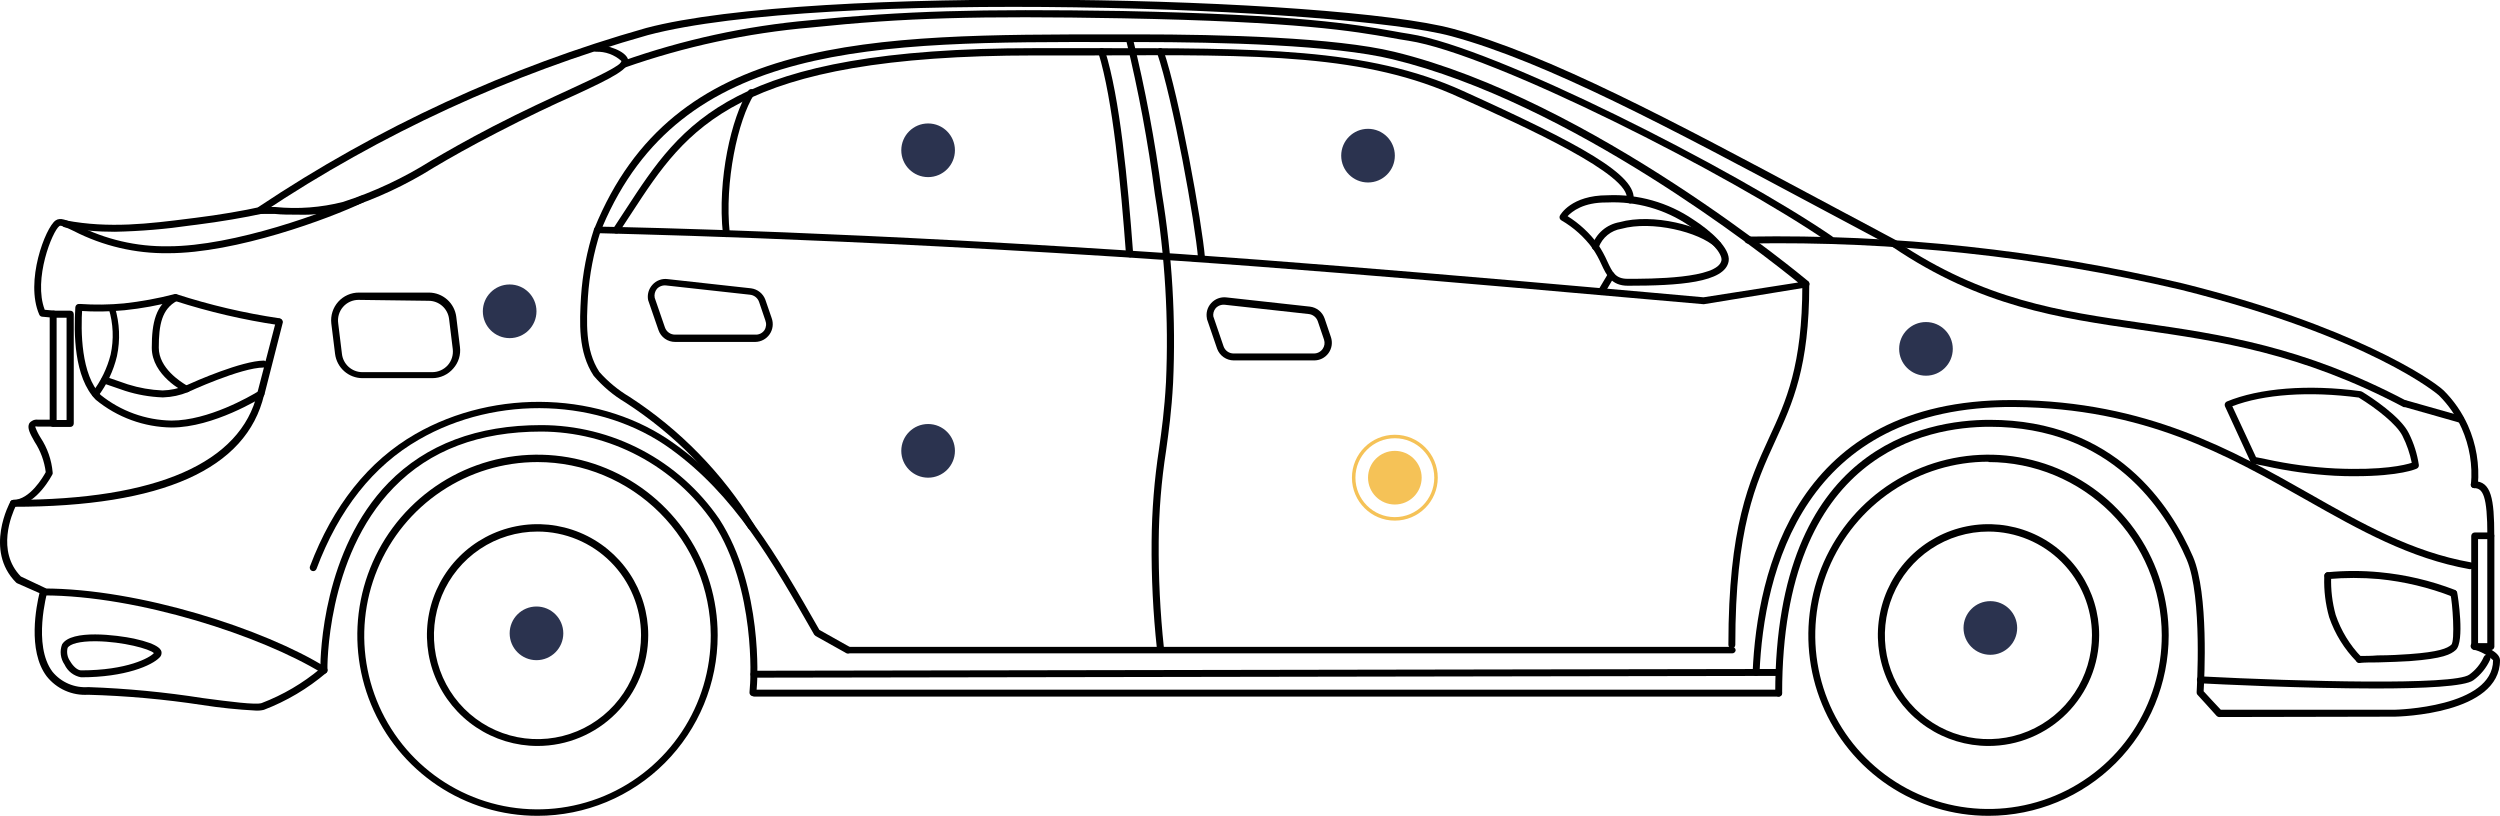 <svg width="714" height="233" viewBox="0 0 714 233" fill="none" xmlns="http://www.w3.org/2000/svg">
<g clip-path="url(#clip0_1_593)">
<path d="M567.919 233C557.741 233 547.792 229.975 539.33 224.308C530.867 218.642 524.272 210.587 520.377 201.163C516.482 191.74 515.463 181.37 517.448 171.366C519.434 161.362 524.335 152.173 531.532 144.96C538.728 137.748 547.897 132.836 557.88 130.846C567.862 128.856 578.208 129.877 587.611 133.781C597.014 137.684 605.051 144.294 610.705 152.775C616.36 161.256 619.378 171.227 619.378 181.428C619.371 195.103 613.947 208.217 604.298 217.887C594.649 227.557 581.564 232.993 567.919 233ZM567.919 131.861C558.131 131.861 548.562 134.77 540.424 140.221C532.286 145.671 525.944 153.418 522.199 162.482C518.455 171.545 517.476 181.518 519.388 191.139C521.299 200.76 526.015 209.596 532.938 216.531C539.861 223.465 548.68 228.187 558.281 230.097C567.882 232.008 577.832 231.022 586.874 227.264C595.915 223.507 603.642 217.146 609.076 208.987C614.51 200.828 617.408 191.237 617.403 181.428C617.354 168.302 612.12 155.73 602.847 146.461C593.574 137.192 581.016 131.98 567.919 131.966V131.861Z" fill="black"/>
<path d="M567.919 213.047C561.668 213.047 555.559 211.189 550.362 207.709C545.165 204.229 541.114 199.282 538.722 193.495C536.33 187.708 535.704 181.34 536.924 175.196C538.143 169.052 541.153 163.409 545.573 158.979C549.992 154.55 555.623 151.533 561.754 150.311C567.884 149.089 574.238 149.716 580.012 152.114C585.787 154.511 590.723 158.57 594.195 163.779C597.668 168.987 599.521 175.111 599.521 181.375C599.521 189.775 596.192 197.831 590.265 203.77C584.338 209.71 576.3 213.047 567.919 213.047ZM567.919 151.814C562.067 151.809 556.346 153.544 551.478 156.798C546.611 160.053 542.816 164.682 540.574 170.099C538.333 175.516 537.745 181.478 538.885 187.23C540.025 192.982 542.843 198.266 546.98 202.412C551.118 206.559 556.39 209.383 562.129 210.525C567.869 211.668 573.817 211.079 579.222 208.832C584.627 206.586 589.246 202.783 592.494 197.904C595.741 193.026 597.472 187.292 597.467 181.428C597.453 173.578 594.335 166.054 588.797 160.503C583.259 154.953 575.751 151.828 567.919 151.814Z" fill="black"/>
<path d="M153.534 233C143.356 233.005 133.404 229.985 124.938 224.321C116.472 218.658 109.873 210.605 105.974 201.182C102.075 191.759 101.052 181.388 103.035 171.382C105.017 161.377 109.916 152.185 117.112 144.97C124.307 137.754 133.476 132.84 143.459 130.848C153.442 128.856 163.79 129.876 173.194 133.778C182.599 137.681 190.637 144.291 196.293 152.773C201.948 161.254 204.967 171.226 204.967 181.427C204.96 195.099 199.54 208.208 189.897 217.878C180.253 227.547 167.175 232.986 153.534 233ZM153.534 131.966C143.741 131.961 134.166 134.869 126.022 140.321C117.878 145.773 111.531 153.524 107.786 162.593C104.041 171.663 103.065 181.642 104.982 191.267C106.899 200.892 111.623 209.731 118.555 216.664C125.488 223.597 134.317 228.313 143.925 230.214C153.534 232.114 163.489 231.115 172.53 227.342C181.571 223.569 189.292 217.192 194.715 209.018C200.137 200.845 203.018 191.243 202.992 181.427C202.943 168.306 197.713 155.738 188.446 146.47C179.178 137.202 166.627 131.987 153.534 131.966Z" fill="black"/>
<path d="M153.534 213.047C147.284 213.047 141.174 211.189 135.977 207.709C130.78 204.229 126.729 199.282 124.338 193.495C121.946 187.708 121.32 181.34 122.539 175.196C123.759 169.052 126.768 163.409 131.188 158.979C135.608 154.55 141.239 151.533 147.369 150.311C153.499 149.089 159.853 149.716 165.628 152.114C171.402 154.511 176.338 158.57 179.81 163.779C183.283 168.987 185.136 175.111 185.136 181.375C185.136 189.775 181.807 197.831 175.88 203.77C169.954 209.71 161.916 213.047 153.534 213.047ZM153.534 151.814C147.683 151.809 141.961 153.544 137.094 156.798C132.226 160.053 128.431 164.682 126.19 170.099C123.948 175.516 123.36 181.478 124.5 187.23C125.641 192.982 128.458 198.266 132.596 202.412C136.733 206.559 142.005 209.383 147.745 210.525C153.484 211.668 159.433 211.079 164.838 208.832C170.243 206.586 174.861 202.783 178.109 197.904C181.357 193.026 183.087 187.292 183.082 181.428C183.075 173.576 179.96 166.048 174.42 160.495C168.88 154.943 161.369 151.821 153.534 151.814Z" fill="black"/>
<path d="M486.595 86.887C485.437 86.887 393.632 78.388 336.695 74.508C237.175 67.699 171.231 66.722 170.573 66.59C170.413 66.59 170.256 66.552 170.114 66.478C169.972 66.405 169.849 66.299 169.757 66.168C169.687 66.024 169.65 65.866 169.65 65.706C169.65 65.546 169.687 65.388 169.757 65.244C192.326 9.818 248.077 9.818 318.735 9.818H324.95C349.047 9.818 381.307 10.689 398.162 14.78C454.598 28.478 515.827 79.84 516.46 80.341C516.6 80.468 516.701 80.632 516.753 80.814C516.804 80.996 516.803 81.189 516.749 81.37C516.704 81.555 516.604 81.721 516.463 81.848C516.322 81.975 516.147 82.057 515.959 82.083L486.595 86.887ZM172.074 64.743C182.292 64.927 245.391 66.273 336.827 72.529C393.79 76.435 485.595 84.828 486.516 84.907L513.536 80.684C503.292 72.37 448.515 29.217 397.661 16.918C380.991 12.854 348.889 12.009 324.897 12.009H318.656C249.315 11.903 194.485 11.93 172.074 64.743Z" fill="black"/>
<path d="M541.136 70.602C540.98 70.639 540.817 70.639 540.662 70.602L518.356 58.699C477.115 36.66 441.51 17.631 414.542 10.346C383.993 2.006 235.015 -3.22 185.031 10.029C145.945 21.073 108.821 38.171 75.002 60.705C74.894 60.778 74.772 60.828 74.644 60.853C74.516 60.878 74.384 60.877 74.257 60.85C74.129 60.823 74.008 60.77 73.901 60.696C73.793 60.621 73.703 60.525 73.633 60.414C73.493 60.193 73.445 59.925 73.499 59.669C73.553 59.412 73.705 59.187 73.923 59.042C107.911 36.351 145.231 19.128 184.531 7.997C231.934 -4.54 380.939 -0.977 415.043 8.235C442.221 15.572 477.931 34.628 519.277 56.745L541.583 68.649C541.7 68.705 541.805 68.784 541.89 68.882C541.975 68.979 542.04 69.094 542.079 69.217C542.119 69.341 542.132 69.471 542.12 69.601C542.107 69.73 542.068 69.855 542.005 69.969C541.935 70.146 541.816 70.3 541.662 70.412C541.508 70.524 541.326 70.59 541.136 70.602Z" fill="black"/>
<path d="M672.654 136.005C670.889 136.005 668.941 136.005 666.834 135.873C660.097 135.49 653.403 134.554 646.819 133.075L643.448 132.415C643.293 132.389 643.147 132.325 643.023 132.228C642.899 132.131 642.8 132.005 642.737 131.861L635.442 116.025C635.39 115.9 635.363 115.765 635.363 115.629C635.363 115.493 635.39 115.359 635.442 115.233C635.544 114.99 635.732 114.793 635.969 114.679C645.213 110.852 659.196 109.691 674.181 111.723C674.32 111.743 674.454 111.787 674.576 111.855C677.21 113.438 685.663 118.981 687.981 123.785C689.402 126.623 690.363 129.67 690.825 132.811C690.846 133.015 690.804 133.22 690.706 133.4C690.607 133.579 690.455 133.724 690.272 133.814C690.114 133.92 685.532 136.005 672.654 136.005ZM644.317 130.568L647.214 131.148C653.697 132.566 660.286 133.449 666.913 133.788C680.475 134.395 686.848 132.811 688.797 132.178C688.268 129.519 687.382 126.944 686.164 124.524C684.505 121.145 678.658 116.606 673.655 113.544C659.539 111.67 646.477 112.594 637.549 116.025L644.317 130.568Z" fill="black"/>
<path d="M706.6 139.409C706.472 139.399 706.347 139.364 706.233 139.305C706.118 139.247 706.016 139.166 705.933 139.068C705.85 138.97 705.787 138.856 705.748 138.734C705.708 138.611 705.694 138.482 705.705 138.354C706.208 132.875 705.301 127.36 703.071 122.333C701.479 118.808 699.257 115.606 696.514 112.884C696.356 112.726 677.342 96.362 622.775 82.743C582.349 73.26 540.907 68.827 499.395 69.546C499.251 69.57 499.105 69.562 498.965 69.523C498.825 69.484 498.695 69.415 498.585 69.321C498.474 69.227 498.385 69.11 498.324 68.978C498.264 68.846 498.232 68.702 498.232 68.556C498.232 68.411 498.264 68.267 498.324 68.135C498.385 68.003 498.474 67.886 498.585 67.792C498.695 67.698 498.825 67.629 498.965 67.59C499.105 67.551 499.251 67.543 499.395 67.567C541.097 66.883 582.724 71.369 623.328 80.922C671.706 92.957 694.38 108.212 697.883 111.485C700.796 114.372 703.152 117.772 704.836 121.515C707.211 126.846 708.19 132.696 707.68 138.512C707.653 138.773 707.525 139.014 707.323 139.182C707.121 139.35 706.861 139.431 706.6 139.409Z" fill="black"/>
<path d="M711.367 185.65H706.732C706.493 185.639 706.266 185.542 706.092 185.378C705.918 185.213 705.809 184.991 705.784 184.753V153.081C705.784 152.819 705.885 152.568 706.067 152.381C706.249 152.194 706.497 152.085 706.758 152.078H711.393C711.658 152.078 711.913 152.184 712.101 152.372C712.288 152.56 712.394 152.815 712.394 153.081V184.753C712.367 185.005 712.247 185.237 712.056 185.404C711.866 185.57 711.619 185.658 711.367 185.65ZM707.732 183.671H710.366V153.978H707.732V183.671Z" fill="black"/>
<path d="M711.366 153.978C711.108 153.978 710.86 153.875 710.677 153.692C710.495 153.509 710.392 153.261 710.392 153.002C710.392 141.521 709.102 139.409 706.6 139.409C706.341 139.409 706.093 139.306 705.911 139.123C705.728 138.94 705.625 138.692 705.625 138.433C705.625 138.171 705.727 137.92 705.909 137.733C706.091 137.545 706.339 137.437 706.6 137.43C711.498 137.43 712.367 142.444 712.367 153.002C712.367 153.132 712.341 153.261 712.291 153.382C712.24 153.502 712.166 153.611 712.072 153.702C711.979 153.793 711.869 153.864 711.747 153.912C711.626 153.959 711.497 153.982 711.366 153.978Z" fill="black"/>
<path d="M673.812 189.319C673.678 189.32 673.546 189.292 673.423 189.237C673.3 189.183 673.191 189.103 673.101 189.002C669.543 185.404 666.842 181.046 665.201 176.255C664.149 172.531 663.678 168.667 663.805 164.8V164.404C663.812 164.147 663.917 163.902 664.098 163.721C664.279 163.539 664.523 163.434 664.779 163.427C664.91 163.424 665.039 163.446 665.16 163.494C665.282 163.541 665.392 163.613 665.486 163.704C665.579 163.795 665.653 163.904 665.704 164.024C665.754 164.144 665.78 164.273 665.78 164.404V164.773C665.657 168.434 666.092 172.092 667.071 175.621C668.597 180.116 671.097 184.218 674.392 187.63C674.574 187.817 674.675 188.068 674.675 188.329C674.675 188.591 674.574 188.842 674.392 189.029C674.234 189.184 674.031 189.286 673.812 189.319Z" fill="black"/>
<path d="M700.78 170.395C700.658 170.42 700.533 170.42 700.411 170.395C693.682 167.781 686.63 166.094 679.448 165.38C674.629 164.958 669.783 164.958 664.964 165.38C664.835 165.399 664.704 165.391 664.579 165.356C664.453 165.322 664.336 165.262 664.235 165.18C664.134 165.098 664.05 164.997 663.99 164.881C663.93 164.766 663.893 164.639 663.884 164.509C663.869 164.379 663.881 164.247 663.919 164.121C663.956 163.996 664.019 163.879 664.102 163.778C664.186 163.677 664.289 163.594 664.405 163.533C664.522 163.473 664.649 163.437 664.779 163.427C669.719 162.952 674.693 162.952 679.632 163.427C686.983 164.115 694.205 165.811 701.096 168.468C701.339 168.568 701.535 168.758 701.643 168.999C701.751 169.24 701.762 169.513 701.675 169.762C701.603 169.943 701.481 170.1 701.322 170.212C701.162 170.325 700.974 170.388 700.78 170.395Z" fill="black"/>
<path d="M673.813 189.319C673.556 189.319 673.309 189.221 673.123 189.044C672.937 188.867 672.825 188.626 672.812 188.369C672.805 188.238 672.824 188.108 672.868 187.985C672.912 187.862 672.98 187.749 673.069 187.653C673.157 187.557 673.264 187.48 673.383 187.426C673.501 187.372 673.63 187.343 673.76 187.34C675.419 187.34 677.21 187.34 679.027 187.181C682.529 187.181 685.848 186.97 688.113 186.812C696.645 186.205 698.91 185.149 700.069 184.172C701.227 183.196 700.411 171.768 699.832 169.682C699.788 169.436 699.837 169.182 699.971 168.97C700.104 168.759 700.311 168.605 700.552 168.538C700.793 168.472 701.05 168.499 701.273 168.613C701.495 168.727 701.667 168.92 701.754 169.155C701.965 169.946 704.019 183.301 701.359 185.65C699.99 186.864 697.83 188.105 688.192 188.818C685.9 188.976 682.556 189.082 679.027 189.187C677.262 189.187 675.472 189.187 673.76 189.345L673.813 189.319Z" fill="black"/>
<path d="M501.501 193.041C501.371 193.037 501.243 193.008 501.124 192.954C501.005 192.9 500.898 192.823 500.81 192.727C500.722 192.631 500.653 192.518 500.609 192.395C500.565 192.272 500.546 192.142 500.553 192.011C501.791 162.979 513.01 114.257 574.292 114.257H575.345C613.004 114.6 637.786 128.641 659.618 141.019C674.655 149.571 688.876 157.621 705.652 160.603C705.78 160.622 705.904 160.667 706.015 160.735C706.126 160.803 706.222 160.892 706.299 160.998C706.375 161.104 706.429 161.224 706.458 161.351C706.487 161.478 706.49 161.61 706.468 161.738C706.446 161.868 706.398 161.993 706.328 162.104C706.257 162.216 706.166 162.312 706.058 162.388C705.95 162.464 705.829 162.518 705.7 162.547C705.572 162.576 705.439 162.579 705.309 162.556C688.218 159.495 673.839 151.366 658.643 142.761C635.916 129.881 612.425 116.579 575.292 116.236C514.853 115.735 503.74 163.533 502.528 192.09C502.515 192.352 502.399 192.597 502.208 192.775C502.016 192.952 501.762 193.048 501.501 193.041Z" fill="black"/>
<path d="M633.835 204.785C633.693 204.787 633.552 204.76 633.421 204.705C633.29 204.651 633.171 204.57 633.072 204.469C632.229 203.492 627.62 198.451 627.62 198.451C627.526 198.354 627.454 198.238 627.409 198.11C627.364 197.983 627.346 197.847 627.357 197.712C627.357 197.448 629.095 170.474 624.513 159.811C618.403 145.638 602.971 121.884 568.261 121.884C550.406 121.884 508.98 129.327 508.98 197.95C508.984 198.08 508.961 198.21 508.914 198.331C508.866 198.453 508.795 198.564 508.704 198.657C508.613 198.751 508.505 198.825 508.385 198.876C508.265 198.927 508.136 198.953 508.006 198.953C507.74 198.953 507.486 198.847 507.298 198.659C507.111 198.471 507.005 198.216 507.005 197.95C507.005 127.506 549.852 119.905 568.261 119.905C604.103 119.905 620.009 144.424 626.33 159.02C630.833 169.577 629.569 193.78 629.358 197.422C630.28 198.425 633.177 201.592 634.257 202.7H683.951C684.215 202.7 712.025 202.041 712.025 188.554C710.434 187.087 708.507 186.036 706.415 185.492C706.275 185.463 706.142 185.405 706.027 185.321C705.911 185.237 705.814 185.129 705.744 185.004C705.673 184.879 705.63 184.741 705.617 184.598C705.605 184.455 705.623 184.311 705.67 184.176C705.718 184.041 705.794 183.917 705.893 183.814C705.992 183.711 706.112 183.63 706.245 183.577C706.378 183.524 706.521 183.5 706.664 183.507C706.807 183.514 706.946 183.552 707.074 183.618C709.707 184.515 714 186.257 714 188.554C714 203.967 685.189 204.654 683.978 204.68L633.835 204.785Z" fill="black"/>
<path d="M19.988 121.937H15.195C15.064 121.937 14.934 121.911 14.812 121.861C14.691 121.81 14.581 121.736 14.488 121.643C14.395 121.55 14.321 121.439 14.271 121.318C14.22 121.196 14.194 121.066 14.194 120.934V89.737C14.194 89.471 14.3 89.216 14.488 89.028C14.675 88.84 14.93 88.734 15.195 88.734H19.988C20.126 88.723 20.265 88.741 20.395 88.787C20.526 88.832 20.646 88.904 20.747 88.998C20.849 89.093 20.93 89.207 20.985 89.334C21.04 89.461 21.068 89.598 21.068 89.737V120.934C21.068 121.073 21.04 121.21 20.985 121.337C20.93 121.464 20.849 121.578 20.747 121.673C20.646 121.767 20.526 121.839 20.395 121.885C20.265 121.93 20.126 121.948 19.988 121.937ZM16.17 119.957H19.014V90.74H16.17V119.957Z" fill="black"/>
<path d="M92.542 192.407C92.355 192.403 92.173 192.348 92.015 192.249C74.818 181.691 39.476 170.052 12.43 170.052C12.169 170.045 11.921 169.936 11.739 169.749C11.557 169.562 11.456 169.31 11.456 169.049C11.456 168.79 11.558 168.542 11.741 168.358C11.924 168.175 12.172 168.072 12.43 168.072C39.845 168.072 75.635 179.738 93.068 190.586C93.257 190.695 93.403 190.865 93.485 191.067C93.566 191.27 93.577 191.493 93.516 191.703C93.456 191.913 93.327 192.096 93.15 192.224C92.974 192.351 92.759 192.416 92.542 192.407Z" fill="black"/>
<path d="M23.148 193.436C22.129 193.253 21.168 192.827 20.347 192.193C19.527 191.559 18.871 190.736 18.434 189.794C17.859 188.965 17.494 188.008 17.37 187.005C17.246 186.003 17.368 184.985 17.724 184.04C20.357 179.633 33.525 181.401 38.239 182.378C45.902 184.04 46.139 185.809 46.139 186.389C46.152 186.651 46.107 186.912 46.006 187.154C45.906 187.396 45.754 187.613 45.56 187.788C43.427 190.032 35.816 193.436 23.148 193.436ZM27.02 183.143C22.859 183.143 19.988 183.856 19.304 185.043C19.145 185.687 19.126 186.357 19.249 187.008C19.372 187.659 19.633 188.276 20.015 188.818C20.91 190.375 22.2 191.457 23.148 191.457C36.316 191.457 42.821 187.841 43.953 186.521C42.742 185.334 35.157 183.249 27.468 183.143H27.02Z" fill="black"/>
<path d="M678.395 196.63C657.801 196.63 632.861 195.389 628.358 195.152C628.229 195.149 628.102 195.119 627.984 195.065C627.867 195.011 627.762 194.933 627.675 194.837C627.589 194.74 627.523 194.627 627.482 194.504C627.441 194.382 627.425 194.252 627.436 194.123C627.432 193.99 627.456 193.857 627.507 193.734C627.558 193.612 627.635 193.501 627.732 193.411C627.83 193.321 627.946 193.253 628.072 193.212C628.198 193.171 628.331 193.157 628.463 193.172C656.958 194.65 700.938 195.812 705.23 192.671C707.046 191.364 708.481 189.597 709.391 187.551C709.505 187.315 709.707 187.133 709.953 187.044C710.199 186.955 710.47 186.967 710.708 187.076C710.939 187.195 711.116 187.397 711.204 187.642C711.292 187.887 711.284 188.156 711.182 188.395C710.121 190.741 708.47 192.769 706.389 194.281C703.993 196.076 692.168 196.63 678.395 196.63Z" fill="black"/>
<path d="M686.927 116.262C686.771 116.298 686.609 116.298 686.453 116.262C657.195 100.796 633.783 97.444 611.345 94.198C587.933 90.793 565.812 87.626 540.582 70.576C540.474 70.504 540.381 70.411 540.309 70.303C540.237 70.195 540.187 70.073 540.162 69.945C540.138 69.817 540.139 69.686 540.166 69.558C540.193 69.431 540.245 69.31 540.319 69.203C540.388 69.092 540.479 68.995 540.587 68.921C540.695 68.847 540.817 68.795 540.946 68.77C541.075 68.746 541.207 68.748 541.335 68.777C541.463 68.806 541.583 68.861 541.689 68.939C566.549 85.725 588.433 88.893 611.635 92.218C634.336 95.491 657.827 98.896 687.375 114.52C687.493 114.579 687.598 114.661 687.683 114.761C687.769 114.861 687.833 114.978 687.872 115.103C687.912 115.229 687.925 115.362 687.912 115.493C687.899 115.624 687.86 115.751 687.796 115.867C687.693 115.996 687.56 116.1 687.409 116.169C687.258 116.238 687.093 116.27 686.927 116.262Z" fill="black"/>
<path d="M702.781 120.723H702.492L686.69 116.236C686.565 116.202 686.448 116.144 686.345 116.065C686.243 115.985 686.157 115.886 686.094 115.773C686.03 115.66 685.989 115.535 685.974 115.406C685.959 115.277 685.97 115.147 686.006 115.022C686.039 114.896 686.097 114.779 686.176 114.676C686.256 114.573 686.355 114.488 686.468 114.424C686.58 114.36 686.705 114.319 686.833 114.304C686.962 114.289 687.093 114.3 687.217 114.336L703.018 118.822C703.143 118.856 703.261 118.914 703.363 118.994C703.466 119.073 703.551 119.172 703.615 119.285C703.679 119.398 703.719 119.523 703.734 119.652C703.75 119.781 703.739 119.912 703.703 120.037C703.638 120.232 703.515 120.403 703.35 120.525C703.185 120.648 702.986 120.717 702.781 120.723Z" fill="black"/>
<path d="M85.115 61.312C82.719 61.312 80.48 61.312 78.505 61.1C76.978 61.1 75.608 61.1 74.476 61.1C74.333 61.124 74.186 61.116 74.046 61.077C73.906 61.038 73.777 60.969 73.666 60.875C73.556 60.781 73.467 60.664 73.406 60.532C73.345 60.4 73.313 60.256 73.313 60.111C73.313 59.965 73.345 59.822 73.406 59.69C73.467 59.558 73.556 59.441 73.666 59.346C73.777 59.252 73.906 59.183 74.046 59.144C74.186 59.105 74.333 59.097 74.476 59.121C75.635 59.121 77.109 59.121 78.611 59.121C85.098 59.772 91.649 59.281 97.967 57.669C106.765 54.813 115.177 50.877 123.012 45.951C127.805 43.153 133.256 40.012 140.893 36.053C149.61 31.54 157.116 28.135 163.147 25.338C169.994 22.17 177.763 18.607 177.473 17.42C175.485 15.625 172.878 14.678 170.204 14.78C169.944 14.773 169.696 14.665 169.514 14.477C169.332 14.29 169.23 14.039 169.23 13.777C169.23 13.647 169.256 13.518 169.307 13.397C169.357 13.277 169.431 13.168 169.525 13.077C169.618 12.986 169.728 12.915 169.85 12.867C169.971 12.82 170.101 12.797 170.231 12.801C173.47 12.801 178.763 14.569 179.395 17.05C180.027 19.531 175.366 22.012 163.963 27.264C157.958 29.904 150.479 33.467 141.815 37.954C134.204 41.886 128.647 45.027 123.986 47.798C116.037 52.794 107.501 56.783 98.573 59.675C94.197 60.911 89.658 61.463 85.115 61.312Z" fill="black"/>
<path d="M522.754 69.335C522.559 69.332 522.368 69.278 522.201 69.177C494.628 50.147 426.314 15.361 402.296 11.639C400.664 11.402 399.057 11.112 397.319 10.795C386.785 8.947 371.142 6.176 320.473 5.226C279.074 4.487 258.322 5.068 231.565 7.865C213.433 9.437 195.57 13.285 178.394 19.32C178.162 19.369 177.919 19.334 177.71 19.22C177.502 19.106 177.34 18.922 177.254 18.7C177.169 18.477 177.165 18.232 177.244 18.007C177.322 17.782 177.478 17.593 177.683 17.472C195.021 11.327 213.062 7.398 231.381 5.78C258.19 3.141 279.021 2.481 320.526 3.141C371.326 4.197 387.127 6.994 397.661 8.842C399.373 9.158 400.98 9.449 402.586 9.686C426.841 13.461 495.602 48.511 523.333 67.54C523.439 67.614 523.53 67.709 523.6 67.818C523.669 67.927 523.716 68.049 523.739 68.177C523.761 68.305 523.757 68.436 523.728 68.562C523.699 68.688 523.645 68.808 523.57 68.913C523.481 69.047 523.359 69.156 523.216 69.23C523.073 69.304 522.914 69.34 522.754 69.335Z" fill="black"/>
<path d="M331.376 186.046C331.132 186.041 330.899 185.947 330.719 185.782C330.54 185.617 330.427 185.392 330.401 185.149C329.313 175.034 328.812 164.864 328.9 154.691C328.967 145.854 329.671 137.033 331.007 128.298C331.771 122.861 332.561 117.213 333.009 109.11C333.807 91.153 332.739 73.162 329.822 55.426C327.886 40.612 325.143 25.916 321.605 11.402C321.573 11.159 321.631 10.913 321.767 10.71C321.903 10.507 322.109 10.361 322.345 10.299C322.582 10.237 322.833 10.264 323.05 10.375C323.268 10.486 323.438 10.673 323.528 10.9C327.088 25.449 329.858 40.181 331.823 55.03C334.784 72.974 335.861 91.179 335.036 109.347C334.589 117.529 333.799 123.204 333.035 128.72C331.69 137.322 330.985 146.011 330.928 154.718C330.847 164.811 331.34 174.901 332.403 184.938C332.421 185.067 332.413 185.198 332.379 185.324C332.344 185.449 332.284 185.567 332.203 185.668C332.121 185.77 332.02 185.853 331.905 185.914C331.79 185.974 331.663 186.01 331.534 186.02L331.376 186.046Z" fill="black"/>
<path d="M494.628 185.175C494.367 185.175 494.116 185.073 493.929 184.891C493.742 184.708 493.634 184.46 493.627 184.199C493.627 150.389 499.526 137.509 505.241 125.051C510.139 114.494 514.748 104.359 514.748 81.318C514.724 81.174 514.732 81.027 514.771 80.887C514.81 80.747 514.879 80.617 514.973 80.506C515.067 80.395 515.183 80.306 515.315 80.245C515.447 80.184 515.59 80.153 515.735 80.153C515.88 80.153 516.024 80.184 516.155 80.245C516.287 80.306 516.404 80.395 516.498 80.506C516.592 80.617 516.661 80.747 516.7 80.887C516.738 81.027 516.746 81.174 516.723 81.318C516.723 104.781 512.009 115.048 507.031 125.896C501.422 138.142 495.602 150.811 495.602 184.199C495.595 184.456 495.491 184.7 495.309 184.882C495.128 185.063 494.884 185.169 494.628 185.175Z" fill="black"/>
<path d="M242.284 186.6C242.128 186.64 241.966 186.64 241.81 186.6L232.935 181.639C232.785 181.536 232.652 181.412 232.54 181.269C220.32 159.864 209.734 141.362 191.51 128.192C171.574 113.755 142 112.646 119.641 125.553C106.631 133.022 96.782 145.427 90.382 162.503C90.282 162.744 90.093 162.936 89.854 163.038C89.615 163.141 89.346 163.147 89.103 163.054C88.861 162.962 88.663 162.778 88.553 162.542C88.443 162.307 88.428 162.037 88.513 161.791C95.097 144.398 105.236 131.65 118.667 123.943C141.683 110.746 172.127 111.881 192.668 126.767C211.077 139.884 221.716 158.36 234.015 179.897L242.653 184.753C242.843 184.862 242.992 185.03 243.078 185.232C243.163 185.434 243.181 185.658 243.127 185.871C243.073 186.083 242.951 186.272 242.78 186.409C242.609 186.546 242.397 186.622 242.179 186.627L242.284 186.6Z" fill="black"/>
<path d="M214.527 151.339C214.357 151.34 214.19 151.297 214.042 151.214C213.895 151.13 213.771 151.01 213.684 150.864C204.817 136.413 192.83 124.139 178.605 114.943C175.188 112.916 172.127 110.339 169.546 107.315C165.043 100.479 165.517 92.086 165.938 84.696C166.377 78.136 167.624 71.656 169.651 65.403C169.693 65.278 169.759 65.163 169.845 65.065C169.932 64.967 170.037 64.887 170.155 64.83C170.273 64.774 170.401 64.741 170.532 64.735C170.662 64.729 170.793 64.75 170.916 64.796C171.039 64.834 171.153 64.897 171.251 64.981C171.349 65.066 171.428 65.169 171.485 65.285C171.542 65.401 171.574 65.528 171.58 65.657C171.587 65.786 171.566 65.915 171.521 66.036C169.551 72.127 168.339 78.439 167.913 84.828C167.518 91.901 167.044 99.925 171.179 106.233C173.655 109.014 176.542 111.4 179.738 113.306C194.184 122.667 206.359 135.148 215.369 149.835C215.507 150.059 215.551 150.329 215.492 150.586C215.433 150.843 215.275 151.066 215.053 151.207C214.89 151.291 214.71 151.336 214.527 151.339Z" fill="black"/>
<path d="M215.343 193.542C215.213 193.546 215.083 193.523 214.962 193.476C214.84 193.428 214.73 193.357 214.637 193.266C214.543 193.175 214.469 193.066 214.419 192.945C214.368 192.825 214.342 192.696 214.342 192.566C214.342 192.3 214.447 192.044 214.635 191.856C214.823 191.668 215.077 191.563 215.343 191.563L507.137 191.061C507.267 191.058 507.396 191.08 507.518 191.128C507.639 191.175 507.75 191.247 507.843 191.338C507.936 191.429 508.01 191.538 508.061 191.658C508.112 191.778 508.138 191.907 508.138 192.038C508.138 192.304 508.032 192.559 507.844 192.747C507.657 192.935 507.402 193.041 507.137 193.041L215.343 193.542Z" fill="black"/>
<path d="M32.813 66.195C27.991 66.216 23.176 65.783 18.434 64.901C18.177 64.85 17.95 64.7 17.802 64.483C17.655 64.265 17.598 63.999 17.644 63.74C17.666 63.611 17.714 63.487 17.785 63.377C17.856 63.266 17.948 63.171 18.056 63.097C18.164 63.023 18.286 62.972 18.414 62.947C18.543 62.921 18.675 62.921 18.803 62.948C31.207 65.297 42.505 63.898 54.356 62.394L55.83 62.209C62.493 61.391 69.577 60.177 74.739 59.016C74.993 58.969 75.254 59.022 75.47 59.164C75.686 59.306 75.838 59.525 75.896 59.777C75.953 60.029 75.912 60.294 75.78 60.516C75.648 60.737 75.435 60.9 75.187 60.969C69.92 62.13 62.809 63.344 56.094 64.189L54.593 64.373C47.378 65.434 40.104 66.042 32.813 66.195Z" fill="black"/>
<path d="M73.001 202.938C67.895 202.669 62.806 202.141 57.753 201.354C46.956 199.703 36.068 198.725 25.15 198.425C22.901 198.565 20.651 198.158 18.592 197.239C16.533 196.32 14.726 194.916 13.326 193.146C7.769 185.756 10.429 172.876 11.271 169.392L4.872 166.568C4.772 166.525 4.683 166.462 4.609 166.383C-4.635 157.119 2.87 143.421 2.95 143.289C3.034 143.131 3.159 142.999 3.312 142.906C3.465 142.814 3.64 142.763 3.819 142.761C8.533 142.761 12.377 136.136 13.062 134.843C12.678 131.742 11.587 128.772 9.876 126.16C8.585 123.864 7.664 122.201 8.375 120.881C8.648 120.52 9.01 120.236 9.425 120.055C9.84 119.875 10.295 119.805 10.745 119.852H15.195C15.43 119.89 15.643 120.011 15.796 120.192C15.95 120.374 16.034 120.604 16.034 120.842C16.034 121.079 15.95 121.31 15.796 121.491C15.643 121.672 15.43 121.793 15.195 121.831H10.745C10.511 121.773 10.267 121.773 10.034 121.831C10.435 122.94 10.956 124.002 11.588 124.999C13.542 127.958 14.728 131.36 15.037 134.896C15.062 135.045 15.062 135.196 15.037 135.345C14.853 135.714 10.613 143.975 4.503 144.503C3.371 146.879 -1.132 157.383 5.952 164.641L12.931 167.94C13.144 168.038 13.316 168.208 13.417 168.42C13.518 168.633 13.542 168.874 13.484 169.102C13.484 169.26 9.27 184.251 14.985 191.853C16.217 193.353 17.79 194.534 19.573 195.296C21.356 196.059 23.296 196.38 25.229 196.234C36.185 196.621 47.108 197.67 57.937 199.375C65.68 200.404 73.001 201.354 74.713 200.8C80.811 198.475 86.481 195.148 91.489 190.955C91.489 186.812 92.278 157.014 110.95 137.878C121.774 126.846 136.416 121.409 154.561 121.409C164.572 121.413 174.431 123.857 183.29 128.528C192.148 133.199 199.741 139.959 205.415 148.225C218.029 167.676 216.238 194.994 216.212 195.257L216.028 197.897C216.021 198.027 215.988 198.156 215.931 198.273C215.874 198.391 215.794 198.496 215.696 198.582C215.598 198.668 215.483 198.734 215.359 198.775C215.235 198.816 215.104 198.831 214.974 198.821C214.713 198.8 214.471 198.678 214.299 198.481C214.126 198.284 214.038 198.027 214.053 197.765L214.237 195.126C214.237 194.862 216.001 168.178 203.703 149.28C198.227 141.279 190.893 134.73 182.333 130.197C173.773 125.664 164.243 123.282 154.561 123.257C136.969 123.257 122.801 128.535 112.425 139.251C93.016 159.151 93.49 191.061 93.516 191.404C93.516 191.549 93.485 191.691 93.426 191.823C93.367 191.955 93.281 192.073 93.174 192.169C87.878 196.672 81.859 200.242 75.371 202.727C74.596 202.917 73.797 202.988 73.001 202.938Z" fill="black"/>
<path d="M15.195 90.74L12.035 90.45C11.86 90.436 11.691 90.375 11.547 90.272C11.403 90.17 11.29 90.031 11.219 89.869C7.058 80.367 12.983 65.007 15.854 62.974C17.223 61.998 19.014 62.842 21.964 64.241C30.033 68.387 38.995 70.481 48.062 70.338C66.812 70.338 93.648 60.467 102.997 55.98C103.232 55.869 103.5 55.854 103.746 55.938C103.992 56.021 104.195 56.197 104.314 56.429C104.372 56.545 104.407 56.671 104.416 56.8C104.425 56.93 104.408 57.06 104.366 57.183C104.325 57.306 104.259 57.419 104.173 57.516C104.087 57.613 103.983 57.692 103.866 57.748C93.964 62.499 67.339 72.317 48.062 72.317C38.683 72.442 29.416 70.268 21.068 65.983C19.356 65.165 17.381 64.215 16.986 64.531C14.958 65.957 9.428 79.734 12.773 88.47L15.406 88.708C15.537 88.718 15.664 88.754 15.78 88.814C15.897 88.874 16 88.957 16.083 89.058C16.167 89.159 16.229 89.276 16.267 89.402C16.304 89.527 16.316 89.659 16.302 89.79C16.295 89.926 16.261 90.06 16.201 90.183C16.141 90.306 16.057 90.415 15.953 90.504C15.85 90.593 15.729 90.66 15.599 90.701C15.468 90.741 15.331 90.755 15.195 90.74Z" fill="black"/>
<path d="M49.01 122.095C41.107 121.991 33.474 119.199 27.362 114.177C21.068 107.764 21.068 95.016 21.516 87.758C21.523 87.627 21.555 87.499 21.612 87.381C21.669 87.263 21.749 87.158 21.848 87.072C21.946 86.986 22.06 86.921 22.184 86.88C22.308 86.839 22.439 86.823 22.569 86.834C22.83 86.854 23.073 86.976 23.245 87.173C23.417 87.371 23.506 87.628 23.491 87.89C23.043 94.673 23.122 106.946 28.758 112.805C34.504 117.424 41.619 119.996 48.984 120.116C59.518 120.116 71.448 113.174 73.581 111.881L78.848 91.611C78.938 91.383 79.108 91.197 79.325 91.086C79.543 90.975 79.794 90.948 80.03 91.01C80.267 91.071 80.472 91.218 80.609 91.421C80.745 91.624 80.802 91.87 80.77 92.112L75.503 112.752C75.438 112.998 75.289 113.213 75.082 113.359C74.423 113.702 61.045 122.095 49.01 122.095Z" fill="black"/>
<path d="M79.743 92.852H79.611C69.581 91.372 59.69 89.068 50.037 85.963C45.291 87.21 40.458 88.093 35.579 88.602C31.299 89.02 26.991 89.082 22.701 88.787C22.44 88.767 22.197 88.645 22.025 88.448C21.853 88.25 21.765 87.993 21.779 87.731C21.799 87.47 21.921 87.227 22.118 87.054C22.315 86.882 22.571 86.793 22.832 86.808C27.017 87.098 31.218 87.045 35.394 86.649C40.254 86.119 45.068 85.237 49.8 84.01C49.989 83.957 50.19 83.957 50.379 84.01C59.968 87.12 69.799 89.424 79.769 90.898C80.004 90.937 80.216 91.058 80.37 91.239C80.524 91.42 80.608 91.65 80.608 91.888C80.608 92.126 80.524 92.356 80.37 92.538C80.216 92.719 80.004 92.84 79.769 92.878L79.743 92.852Z" fill="black"/>
<path d="M27.257 113.491C27.041 113.495 26.829 113.43 26.651 113.306C26.443 113.144 26.306 112.907 26.272 112.645C26.238 112.383 26.308 112.118 26.467 111.907C28.879 108.737 30.625 105.11 31.602 101.245C32.538 96.933 32.357 92.454 31.076 88.233C31.022 88.012 31.045 87.779 31.14 87.573C31.236 87.367 31.399 87.199 31.602 87.098C31.725 87.061 31.854 87.049 31.981 87.063C32.108 87.076 32.232 87.115 32.344 87.176C32.457 87.237 32.556 87.32 32.637 87.42C32.717 87.52 32.777 87.635 32.814 87.758C34.184 92.296 34.384 97.109 33.393 101.746C32.394 105.92 30.537 109.839 27.942 113.254C27.751 113.416 27.507 113.5 27.257 113.491Z" fill="black"/>
<path d="M53.303 112.013C53.156 112.052 53.002 112.052 52.855 112.013C52.46 111.828 43.348 107.236 43.348 99.318C43.348 92.218 44.428 86.913 49.695 84.168C49.806 84.104 49.93 84.064 50.057 84.049C50.185 84.034 50.315 84.046 50.438 84.083C50.561 84.12 50.675 84.182 50.774 84.264C50.873 84.347 50.953 84.449 51.011 84.564C51.134 84.796 51.162 85.066 51.088 85.318C51.014 85.57 50.845 85.782 50.616 85.91C46.218 88.206 45.349 92.746 45.349 99.318C45.349 105.151 51.67 109.084 53.25 110.034C55.883 108.82 69.051 103.066 75.345 102.987C75.606 102.994 75.854 103.102 76.036 103.29C76.218 103.477 76.32 103.728 76.32 103.99C76.32 104.249 76.217 104.497 76.034 104.68C75.851 104.863 75.603 104.966 75.345 104.966C68.788 104.966 53.75 111.96 53.592 112.013C53.497 112.032 53.398 112.032 53.303 112.013Z" fill="black"/>
<path d="M46.666 113.491H46.324C42.746 113.35 39.203 112.728 35.79 111.644L29.495 109.479C29.264 109.375 29.08 109.186 28.982 108.95C28.884 108.715 28.88 108.451 28.969 108.213C29.01 108.088 29.076 107.973 29.163 107.875C29.249 107.777 29.354 107.697 29.472 107.64C29.59 107.584 29.718 107.551 29.849 107.545C29.98 107.539 30.11 107.56 30.233 107.606L36.501 109.77C39.719 110.786 43.057 111.372 46.429 111.512C48.679 111.45 50.9 110.985 52.986 110.139C53.235 110.052 53.507 110.063 53.747 110.171C53.987 110.28 54.177 110.476 54.277 110.72C54.323 110.841 54.345 110.97 54.34 111.1C54.336 111.23 54.306 111.357 54.252 111.475C54.199 111.593 54.122 111.699 54.026 111.787C53.931 111.875 53.819 111.943 53.697 111.987C51.462 112.906 49.081 113.416 46.666 113.491Z" fill="black"/>
<path d="M3.819 144.741C3.69 144.744 3.561 144.722 3.441 144.674C3.322 144.626 3.213 144.554 3.121 144.463C3.03 144.371 2.959 144.262 2.911 144.142C2.863 144.022 2.84 143.893 2.844 143.764C2.841 143.634 2.863 143.504 2.911 143.382C2.958 143.261 3.029 143.15 3.12 143.056C3.211 142.963 3.319 142.889 3.439 142.838C3.559 142.787 3.688 142.761 3.819 142.761C44.691 142.761 68.814 132.204 73.501 112.277C73.515 112.133 73.559 111.995 73.632 111.87C73.704 111.745 73.802 111.638 73.919 111.554C74.036 111.471 74.17 111.414 74.311 111.387C74.452 111.36 74.598 111.364 74.737 111.399C74.877 111.433 75.007 111.497 75.12 111.587C75.233 111.676 75.325 111.789 75.39 111.918C75.455 112.046 75.492 112.187 75.498 112.331C75.504 112.475 75.478 112.619 75.424 112.752C70.42 133.972 46.324 144.741 3.819 144.741Z" fill="black"/>
<path d="M123.486 108.001H103.471C101.565 107.986 99.728 107.28 98.3 106.014C96.873 104.748 95.95 103.007 95.702 101.113L94.622 92.377C94.496 91.264 94.606 90.137 94.946 89.07C95.286 88.004 95.848 87.021 96.594 86.188C97.341 85.355 98.255 84.69 99.278 84.237C100.299 83.784 101.406 83.554 102.523 83.561H122.538C124.444 83.577 126.28 84.283 127.708 85.549C129.136 86.815 130.059 88.555 130.307 90.45L131.36 99.081C131.501 100.182 131.405 101.301 131.078 102.362C130.751 103.423 130.201 104.401 129.464 105.23C128.725 106.096 127.808 106.792 126.777 107.27C125.745 107.748 124.622 107.998 123.486 108.001ZM102.418 85.646C101.573 85.641 100.737 85.819 99.968 86.168C99.199 86.516 98.514 87.028 97.961 87.668C97.408 88.308 97 89.06 96.764 89.873C96.529 90.685 96.472 91.54 96.597 92.377L97.651 101.007C97.8 102.452 98.477 103.79 99.552 104.764C100.626 105.739 102.022 106.281 103.471 106.286H123.486C124.316 106.28 125.136 106.101 125.893 105.76C126.65 105.419 127.328 104.924 127.884 104.306C128.432 103.68 128.842 102.945 129.087 102.149C129.332 101.353 129.407 100.514 129.306 99.688L128.252 91.057C128.073 89.636 127.383 88.33 126.312 87.383C125.24 86.435 123.861 85.912 122.432 85.91L102.418 85.646Z" fill="black"/>
<path d="M215.712 97.655H192.826C191.779 97.663 190.755 97.341 189.9 96.735C189.045 96.129 188.401 95.269 188.06 94.277L185.11 85.725C184.952 84.945 184.982 84.138 185.198 83.372C185.413 82.605 185.807 81.901 186.348 81.318C186.879 80.721 187.548 80.262 188.296 79.982C189.044 79.701 189.848 79.607 190.64 79.708L214.526 82.347C215.432 82.47 216.287 82.837 217.002 83.409C217.716 83.981 218.262 84.735 218.582 85.593L220.399 90.872C220.672 91.632 220.76 92.445 220.655 93.246C220.551 94.046 220.257 94.81 219.798 95.473C219.34 96.137 218.73 96.681 218.019 97.061C217.308 97.44 216.517 97.644 215.712 97.655ZM186.98 85.039L189.903 93.511C190.108 94.117 190.499 94.641 191.019 95.011C191.539 95.38 192.162 95.576 192.8 95.57H215.685C216.196 95.604 216.706 95.505 217.168 95.283C217.629 95.061 218.025 94.723 218.319 94.303C218.578 93.89 218.737 93.422 218.783 92.936C218.829 92.45 218.76 91.96 218.582 91.505L216.791 86.227C216.596 85.666 216.244 85.174 215.777 84.809C215.31 84.444 214.748 84.221 214.158 84.168L190.245 81.529C189.761 81.471 189.269 81.529 188.811 81.699C188.353 81.869 187.942 82.145 187.612 82.505C187.327 82.855 187.122 83.263 187.013 83.701C186.903 84.139 186.892 84.596 186.98 85.039Z" fill="black"/>
<path d="M375.25 102.934H352.338C351.312 102.925 350.313 102.605 349.471 102.016C348.63 101.427 347.986 100.597 347.624 99.635L344.701 91.109C344.689 91.066 344.689 91.021 344.701 90.978C344.538 90.199 344.563 89.393 344.773 88.626C344.984 87.86 345.375 87.154 345.913 86.57C346.449 85.977 347.117 85.519 347.863 85.235C348.609 84.951 349.412 84.847 350.205 84.933L374.118 87.573C375.062 87.684 375.956 88.061 376.696 88.658C377.437 89.256 377.995 90.05 378.305 90.951L380.096 96.23C380.364 96.997 380.442 97.819 380.325 98.623C380.207 99.428 379.897 100.192 379.421 100.851C378.945 101.509 378.317 102.043 377.591 102.406C376.864 102.768 376.061 102.949 375.25 102.934ZM346.545 90.423L349.442 98.895C349.647 99.501 350.037 100.025 350.557 100.395C351.078 100.765 351.701 100.96 352.338 100.954H375.25C375.74 100.955 376.223 100.839 376.659 100.614C377.094 100.388 377.469 100.062 377.752 99.661C378.018 99.282 378.192 98.846 378.261 98.388C378.329 97.93 378.29 97.462 378.147 97.022L376.356 91.743C376.161 91.182 375.809 90.69 375.342 90.325C374.875 89.96 374.313 89.737 373.723 89.684L349.837 87.045C349.352 86.987 348.86 87.045 348.402 87.215C347.945 87.385 347.533 87.661 347.203 88.021C346.915 88.365 346.707 88.768 346.593 89.201C346.48 89.635 346.463 90.088 346.545 90.529V90.423Z" fill="black"/>
<path d="M464.948 81.608C460.234 81.608 458.838 78.652 457.363 75.485C456.668 73.921 455.84 72.42 454.888 70.998C452.486 67.711 449.428 64.96 445.908 62.921C445.679 62.793 445.51 62.581 445.436 62.329C445.362 62.078 445.39 61.807 445.513 61.575C445.644 61.338 448.726 55.769 459.075 55.769C467.79 55.366 476.401 57.801 483.62 62.71C488.65 65.93 494.285 70.998 493.706 74.587C492.679 80.763 479.301 81.608 464.948 81.608ZM447.698 61.734C451.089 63.858 454.047 66.607 456.415 69.837C457.424 71.362 458.305 72.969 459.049 74.64C460.497 77.754 461.393 79.628 464.843 79.628C471.268 79.628 490.757 79.628 491.652 74.35C491.942 72.608 488.808 68.543 482.435 64.452C475.535 59.757 467.301 57.432 458.97 57.828C452.175 57.748 448.989 60.388 447.698 61.734Z" fill="black"/>
<path d="M455.599 71.42H455.336C455.21 71.387 455.093 71.329 454.991 71.249C454.888 71.169 454.803 71.07 454.739 70.957C454.675 70.844 454.634 70.719 454.619 70.591C454.604 70.462 454.615 70.331 454.651 70.206C455.238 68.471 456.282 66.926 457.672 65.737C459.063 64.547 460.749 63.757 462.551 63.449C471.979 60.81 486.253 64.426 491.336 69.23C491.518 69.417 491.619 69.668 491.619 69.929C491.619 70.19 491.518 70.441 491.336 70.628C491.245 70.722 491.137 70.796 491.017 70.847C490.897 70.897 490.768 70.923 490.638 70.923C490.508 70.923 490.379 70.897 490.259 70.847C490.139 70.796 490.031 70.722 489.94 70.628C485.331 66.273 471.742 62.922 463.052 65.35C461.606 65.576 460.246 66.185 459.112 67.112C457.978 68.04 457.111 69.254 456.6 70.628C456.551 70.856 456.424 71.06 456.241 71.205C456.059 71.349 455.832 71.425 455.599 71.42Z" fill="black"/>
<path d="M176.025 66.696C175.829 66.693 175.639 66.638 175.472 66.538C175.363 66.466 175.27 66.373 175.198 66.265C175.126 66.156 175.076 66.035 175.051 65.907C175.027 65.779 175.028 65.647 175.055 65.52C175.082 65.393 175.134 65.272 175.208 65.165C176.446 63.318 177.631 61.47 178.816 59.649C194.881 35.024 208.733 13.751 295.507 13.751H311.493C359.054 13.751 390.498 13.54 417.834 25.971C451.254 41.121 467.871 50.121 466.502 57.326C466.48 57.455 466.432 57.578 466.361 57.687C466.29 57.797 466.197 57.89 466.089 57.962C465.98 58.034 465.858 58.082 465.729 58.105C465.601 58.127 465.47 58.123 465.343 58.092C465.091 58.035 464.87 57.882 464.728 57.665C464.585 57.449 464.532 57.185 464.579 56.93C465.975 49.963 435.321 36.08 417.018 27.898C390.024 15.493 360.476 15.572 311.493 15.836H295.507C209.813 15.836 196.224 36.581 180.475 60.705C179.29 62.552 178.079 64.373 176.841 66.247C176.755 66.386 176.634 66.5 176.491 66.579C176.348 66.657 176.188 66.698 176.025 66.696Z" fill="black"/>
<path d="M457.337 84.274C457.16 84.283 456.985 84.237 456.837 84.142C456.725 84.076 456.628 83.99 456.551 83.886C456.473 83.783 456.417 83.666 456.385 83.54C456.353 83.415 456.346 83.285 456.365 83.157C456.384 83.029 456.428 82.906 456.494 82.796L459.338 78.019C459.488 77.828 459.701 77.698 459.938 77.653C460.176 77.607 460.422 77.65 460.631 77.772C460.839 77.894 460.997 78.088 461.074 78.318C461.151 78.548 461.143 78.797 461.05 79.022L458.232 83.799C458.143 83.955 458.012 84.082 457.853 84.166C457.695 84.25 457.516 84.287 457.337 84.274Z" fill="black"/>
<path d="M322.554 73.452C322.304 73.453 322.064 73.357 321.883 73.185C321.701 73.013 321.593 72.778 321.579 72.529C320.105 52.839 317.866 28.505 313.679 15.018C313.604 14.766 313.632 14.495 313.755 14.263C313.878 14.031 314.087 13.856 314.337 13.777C314.46 13.736 314.589 13.72 314.718 13.73C314.847 13.739 314.973 13.775 315.088 13.834C315.204 13.893 315.306 13.974 315.39 14.073C315.473 14.172 315.536 14.287 315.575 14.411C319.867 28.03 322.053 51.361 323.633 72.476C323.648 72.738 323.56 72.995 323.387 73.192C323.215 73.389 322.973 73.511 322.712 73.532L322.554 73.452Z" fill="black"/>
<path d="M343.148 74.772C342.9 74.766 342.663 74.669 342.483 74.498C342.303 74.328 342.193 74.096 342.173 73.848C341.357 63.766 334.984 28.346 330.428 15.018C330.352 14.769 330.376 14.501 330.494 14.27C330.612 14.038 330.815 13.862 331.06 13.777C331.304 13.693 331.572 13.71 331.804 13.824C332.036 13.938 332.214 14.139 332.298 14.384C336.88 27.819 343.306 63.529 344.148 73.69C344.159 73.82 344.144 73.952 344.103 74.076C344.062 74.2 343.997 74.315 343.911 74.413C343.825 74.512 343.72 74.592 343.602 74.649C343.485 74.706 343.357 74.739 343.227 74.746L343.148 74.772Z" fill="black"/>
<path d="M207.442 67.725C207.197 67.726 206.96 67.634 206.78 67.468C206.599 67.301 206.488 67.073 206.468 66.828C204.809 51.256 208.917 33.467 213.71 25.918C213.775 25.806 213.862 25.709 213.965 25.631C214.069 25.554 214.188 25.499 214.313 25.469C214.439 25.44 214.57 25.436 214.697 25.459C214.824 25.482 214.945 25.53 215.053 25.602C215.166 25.669 215.264 25.759 215.341 25.865C215.418 25.971 215.473 26.092 215.503 26.22C215.532 26.348 215.536 26.481 215.513 26.611C215.49 26.74 215.441 26.864 215.369 26.974C210.76 34.258 206.863 51.942 208.417 66.564C208.44 66.825 208.363 67.085 208.201 67.291C208.04 67.497 207.806 67.633 207.547 67.672L207.442 67.725Z" fill="black"/>
<path d="M508.006 198.953H215.448C215.183 198.953 214.928 198.847 214.741 198.659C214.553 198.471 214.447 198.216 214.447 197.95C214.447 197.819 214.473 197.69 214.524 197.57C214.575 197.45 214.649 197.341 214.742 197.25C214.835 197.159 214.946 197.087 215.067 197.04C215.188 196.992 215.318 196.97 215.448 196.973H508.006C508.135 196.97 508.263 196.992 508.383 197.04C508.503 197.088 508.612 197.16 508.703 197.251C508.794 197.342 508.866 197.452 508.914 197.572C508.961 197.692 508.984 197.82 508.98 197.95C508.984 198.08 508.961 198.21 508.914 198.332C508.866 198.453 508.795 198.564 508.704 198.657C508.614 198.751 508.505 198.825 508.385 198.876C508.265 198.927 508.136 198.953 508.006 198.953Z" fill="black"/>
<path d="M494.628 186.601H242.284C242.018 186.601 241.764 186.495 241.576 186.307C241.388 186.119 241.283 185.864 241.283 185.598C241.316 185.358 241.436 185.138 241.621 184.982C241.806 184.826 242.042 184.744 242.284 184.753H494.733C494.991 184.753 495.239 184.856 495.422 185.039C495.605 185.222 495.707 185.471 495.707 185.73C495.674 185.986 495.544 186.22 495.342 186.383C495.141 186.545 494.885 186.623 494.628 186.601Z" fill="black"/>
<ellipse cx="153.219" cy="180.882" rx="7.661" ry="7.664" fill="#2B334F"/>
<ellipse cx="145.558" cy="88.908" rx="7.661" ry="7.664" fill="#2B334F"/>
<ellipse cx="265.069" cy="128.763" rx="7.661" ry="7.664" fill="#2B334F"/>
<path d="M410.127 136.428C410.127 142.925 404.862 148.191 398.369 148.191C391.876 148.191 386.612 142.925 386.612 136.428C386.612 129.931 391.876 124.665 398.369 124.665C404.862 124.665 410.127 129.931 410.127 136.428Z" stroke="#F5C257"/>
<ellipse cx="398.369" cy="136.428" rx="7.661" ry="7.664" fill="#F5C257"/>
<ellipse cx="550.056" cy="99.638" rx="7.661" ry="7.664" fill="#2B334F"/>
<ellipse cx="568.442" cy="179.349" rx="7.661" ry="7.664" fill="#2B334F"/>
<ellipse cx="390.708" cy="44.454" rx="7.661" ry="7.664" fill="#2B334F"/>
<ellipse cx="265.069" cy="42.921" rx="7.661" ry="7.664" fill="#2B334F"/>
</g>
<defs>
<clipPath id="clip0_1_593">
<rect width="714" height="233" fill="white"/>
</clipPath>
</defs>
</svg>
